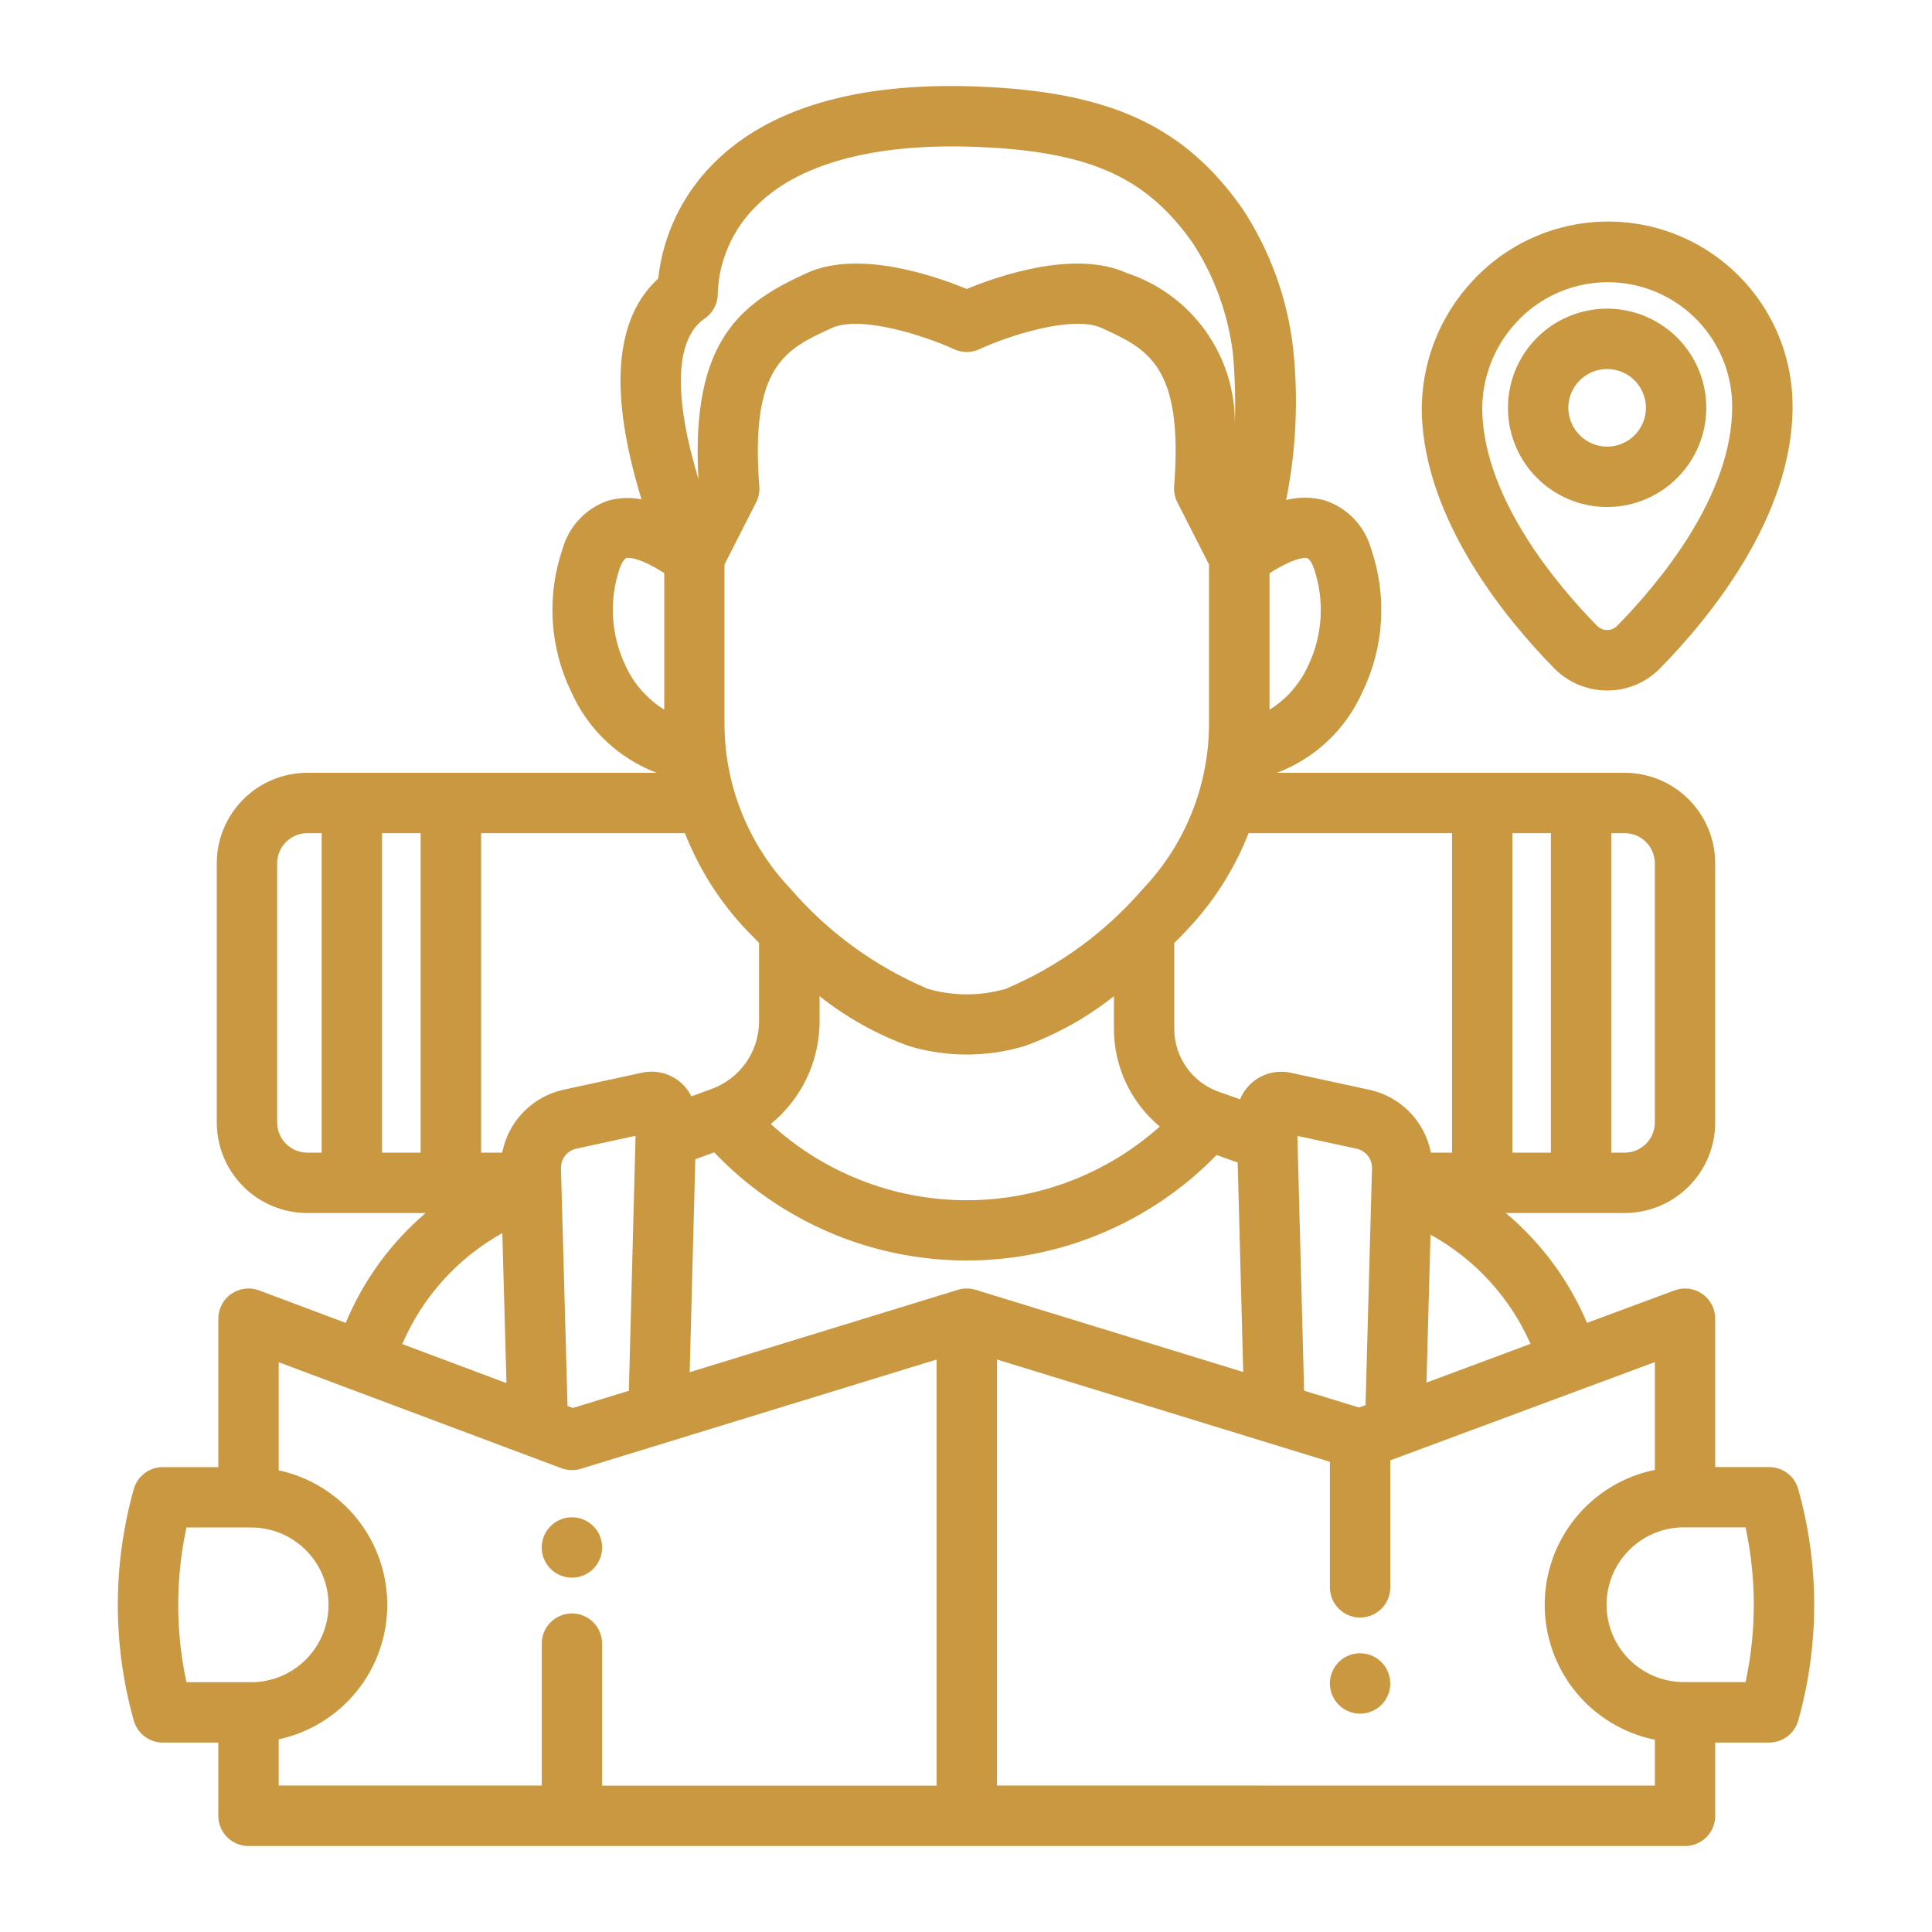<svg width="64" height="64" viewBox="0 0 64 64" fill="none" xmlns="http://www.w3.org/2000/svg">
<path d="M53.242 22.873C53.568 22.874 53.89 22.81 54.19 22.684C54.49 22.559 54.763 22.374 54.99 22.141C56.63 20.47 59.381 17.123 59.381 13.479C59.387 12.249 59.022 11.047 58.334 10.028C57.645 9.01 56.665 8.222 55.523 7.769C54.38 7.316 53.127 7.218 51.927 7.489C50.728 7.759 49.638 8.385 48.8 9.285C47.666 10.485 47.055 12.086 47.1 13.737C47.225 17.281 49.894 20.515 51.475 22.128C51.705 22.364 51.979 22.552 52.283 22.68C52.587 22.808 52.913 22.873 53.242 22.873ZM50.253 10.654C50.818 10.05 51.552 9.63 52.36 9.449C53.167 9.268 54.01 9.334 54.779 9.639C55.548 9.944 56.208 10.473 56.672 11.158C57.136 11.843 57.383 12.652 57.381 13.479C57.381 16.412 54.989 19.287 53.563 20.739C53.474 20.825 53.354 20.872 53.23 20.87C53.106 20.868 52.988 20.817 52.902 20.728C51.525 19.323 49.202 16.537 49.102 13.667C49.072 12.55 49.486 11.467 50.253 10.654ZM56.523 13.51C56.523 12.86 56.33 12.225 55.969 11.685C55.608 11.145 55.095 10.724 54.495 10.475C53.895 10.226 53.234 10.161 52.597 10.288C51.96 10.415 51.375 10.728 50.915 11.187C50.456 11.646 50.143 12.232 50.016 12.869C49.889 13.506 49.954 14.167 50.203 14.767C50.452 15.367 50.873 15.88 51.413 16.241C51.953 16.602 52.588 16.795 53.238 16.795C54.109 16.794 54.944 16.448 55.56 15.832C56.175 15.216 56.522 14.381 56.523 13.51ZM51.953 13.51C51.953 13.256 52.028 13.007 52.17 12.796C52.311 12.585 52.511 12.42 52.746 12.323C52.981 12.226 53.239 12.2 53.489 12.25C53.738 12.299 53.967 12.422 54.147 12.601C54.326 12.781 54.449 13.01 54.498 13.259C54.548 13.508 54.522 13.767 54.425 14.002C54.328 14.236 54.163 14.437 53.952 14.578C53.741 14.72 53.492 14.795 53.238 14.795C52.898 14.794 52.571 14.659 52.331 14.418C52.09 14.177 51.953 13.85 51.953 13.51ZM59.569 49.329C59.51 49.119 59.384 48.934 59.21 48.802C59.036 48.67 58.824 48.599 58.606 48.599H56.819V43.683C56.819 43.522 56.78 43.363 56.705 43.22C56.63 43.077 56.522 42.954 56.39 42.862C56.257 42.77 56.105 42.712 55.945 42.691C55.785 42.671 55.622 42.69 55.471 42.746L52.571 43.822C51.975 42.413 51.053 41.166 49.88 40.183H53.818C54.614 40.183 55.377 39.867 55.939 39.304C56.502 38.742 56.818 37.979 56.818 37.183V28.6C56.818 27.804 56.502 27.041 55.939 26.479C55.377 25.916 54.614 25.6 53.818 25.6H42.3C42.925 25.363 43.498 25.005 43.984 24.546C44.47 24.086 44.86 23.535 45.131 22.924C45.853 21.439 45.955 19.729 45.416 18.169C45.311 17.801 45.117 17.463 44.852 17.186C44.588 16.91 44.259 16.701 43.896 16.58C43.475 16.461 43.029 16.456 42.605 16.563C42.936 14.914 43.015 13.225 42.838 11.553C42.65 9.899 42.077 8.313 41.163 6.922C39.221 4.149 36.721 3.01 32.246 2.862C28.346 2.733 25.437 3.596 23.623 5.427C22.603 6.451 21.962 7.791 21.804 9.227C20.344 10.567 20.171 13.027 21.251 16.542C20.886 16.471 20.51 16.485 20.151 16.582C19.79 16.705 19.464 16.913 19.201 17.189C18.938 17.465 18.746 17.8 18.641 18.167C18.102 19.727 18.204 21.438 18.926 22.923C19.197 23.534 19.586 24.085 20.071 24.544C20.556 25.004 21.127 25.363 21.752 25.6H10.181C9.385 25.6 8.622 25.916 8.06 26.479C7.497 27.041 7.181 27.804 7.181 28.6V37.183C7.181 37.979 7.497 38.742 8.06 39.304C8.622 39.867 9.385 40.183 10.181 40.183H14.1C12.943 41.171 12.036 42.418 11.452 43.823L8.583 42.746C8.432 42.689 8.269 42.67 8.108 42.69C7.948 42.71 7.795 42.769 7.662 42.861C7.529 42.953 7.421 43.076 7.346 43.219C7.271 43.362 7.232 43.521 7.232 43.683V48.6H5.394C5.176 48.6 4.964 48.671 4.79 48.803C4.616 48.935 4.49 49.12 4.431 49.33C3.727 51.837 3.727 54.488 4.431 56.995C4.49 57.205 4.616 57.39 4.79 57.522C4.964 57.654 5.176 57.725 5.394 57.725H7.232V60.152C7.232 60.417 7.337 60.672 7.525 60.859C7.712 61.047 7.967 61.152 8.232 61.152H55.819C56.084 61.152 56.339 61.047 56.526 60.859C56.714 60.672 56.819 60.417 56.819 60.152V57.724H58.606C58.824 57.724 59.036 57.653 59.21 57.521C59.384 57.389 59.51 57.204 59.569 56.994C60.273 54.487 60.273 51.836 59.569 49.329ZM50.7 44.517L47.254 45.8L47.388 40.9C48.859 41.71 50.023 42.981 50.7 44.517ZM32.318 42.727C32.127 42.668 31.922 42.668 31.731 42.727L22.847 45.455L23.033 38.402L23.659 38.173C24.731 39.298 26.018 40.194 27.445 40.81C28.871 41.426 30.407 41.747 31.961 41.755C33.514 41.764 35.053 41.459 36.486 40.858C37.919 40.258 39.216 39.375 40.3 38.262L41 38.509L41.183 45.449L32.318 42.727ZM24.745 30.827C24.88 30.969 25.015 31.1 25.145 31.235V33.835C25.144 34.322 24.994 34.798 24.714 35.197C24.435 35.596 24.04 35.901 23.583 36.069L22.903 36.318C22.758 36.023 22.517 35.786 22.221 35.644C21.924 35.502 21.589 35.463 21.268 35.534L18.668 36.098C18.163 36.209 17.701 36.465 17.34 36.836C16.979 37.207 16.735 37.675 16.637 38.183H15.937V27.6H22.69C23.159 28.799 23.857 29.895 24.745 30.827ZM27.555 10.866C28.527 10.424 30.7 11.149 31.6 11.566C31.733 11.628 31.878 11.661 32.025 11.661C32.172 11.661 32.317 11.628 32.45 11.566C33.35 11.145 35.525 10.42 36.495 10.866C38.011 11.558 39.207 12.104 38.895 16.107C38.881 16.29 38.917 16.473 39 16.637L40.05 18.7V23.939C40.058 25.99 39.272 27.964 37.857 29.449C36.615 30.889 35.058 32.022 33.306 32.76C32.469 32.999 31.582 32.999 30.745 32.76C28.993 32.022 27.435 30.888 26.193 29.449C24.778 27.964 23.992 25.988 24 23.937V18.7L25.048 16.638C25.131 16.474 25.168 16.29 25.153 16.107C24.843 12.1 26.039 11.558 27.555 10.866ZM45.36 36.1L42.76 35.537C42.421 35.462 42.066 35.509 41.758 35.67C41.451 35.831 41.21 36.096 41.078 36.417L40.369 36.165C39.939 36.013 39.568 35.731 39.305 35.359C39.041 34.986 38.9 34.542 38.9 34.086V31.235C39.035 31.1 39.169 30.969 39.3 30.827C40.19 29.896 40.89 28.799 41.361 27.6H48.1V38.183H47.4C47.301 37.674 47.055 37.206 46.693 36.835C46.33 36.465 45.867 36.209 45.36 36.1ZM38.417 37.32C36.641 38.906 34.339 39.775 31.958 39.759C29.578 39.743 27.288 38.843 25.533 37.234C26.037 36.822 26.444 36.304 26.724 35.716C27.003 35.128 27.149 34.485 27.15 33.834V33C28.041 33.707 29.041 34.265 30.11 34.652C31.359 35.027 32.69 35.027 33.939 34.652C35.009 34.265 36.009 33.707 36.9 33V34.084C36.9 34.701 37.037 35.311 37.299 35.869C37.561 36.428 37.943 36.922 38.417 37.317V37.32ZM18.8 46.576L18.583 38.7C18.579 38.549 18.628 38.401 18.721 38.283C18.815 38.164 18.947 38.082 19.094 38.05L21.054 37.625L20.832 46.071L18.979 46.64L18.8 46.576ZM43.2 46.068L42.978 37.628L44.938 38.052C45.086 38.084 45.217 38.167 45.31 38.286C45.404 38.404 45.453 38.552 45.449 38.703L45.235 46.547L45.021 46.626L43.2 46.068ZM54.819 28.6V37.183C54.819 37.448 54.714 37.703 54.526 37.89C54.339 38.078 54.084 38.183 53.819 38.183H53.375V27.6H53.819C54.084 27.6 54.339 27.705 54.526 27.893C54.714 28.08 54.819 28.335 54.819 28.6ZM51.375 27.6V38.183H50.1V27.6H51.375ZM43.306 18.492C43.374 18.513 43.462 18.65 43.53 18.842C43.886 19.899 43.815 21.054 43.33 22.059C43.057 22.658 42.613 23.164 42.054 23.512V18.992C42.748 18.538 43.175 18.453 43.306 18.491V18.492ZM23.34 10.555C23.48 10.459 23.594 10.329 23.671 10.177C23.747 10.026 23.783 9.857 23.776 9.687C23.823 8.61 24.276 7.591 25.043 6.834C26.43 5.434 28.906 4.757 32.179 4.86C36.032 4.987 37.953 5.827 39.523 8.068C40.234 9.168 40.685 10.416 40.843 11.716C40.911 12.483 40.932 13.253 40.905 14.023C40.912 12.921 40.569 11.846 39.926 10.951C39.283 10.057 38.373 9.389 37.327 9.045C35.606 8.259 33.058 9.145 32.027 9.572C30.994 9.147 28.446 8.258 26.727 9.045C24.606 10.013 22.872 11.208 23.137 15.87C22.307 13.131 22.356 11.226 23.34 10.555ZM20.724 22.055C20.239 21.05 20.168 19.895 20.524 18.838C20.592 18.647 20.68 18.509 20.748 18.488C20.875 18.45 21.302 18.529 22.005 18.988V23.509C21.445 23.162 20.999 22.657 20.724 22.058V22.055ZM9.181 37.183V28.6C9.181 28.335 9.286 28.08 9.474 27.893C9.661 27.705 9.916 27.6 10.181 27.6H10.655V38.183H10.181C9.916 38.183 9.661 38.078 9.474 37.89C9.286 37.703 9.181 37.448 9.181 37.183ZM12.655 38.183V27.6H13.934V38.183H12.655ZM16.641 40.848L16.777 45.818L13.325 44.524C13.993 42.966 15.159 41.673 16.64 40.848H16.641ZM6.176 50.6H8.269C8.61 50.593 8.948 50.654 9.265 50.78C9.582 50.906 9.871 51.094 10.114 51.332C10.357 51.571 10.551 51.856 10.683 52.17C10.815 52.484 10.883 52.822 10.883 53.163C10.883 53.503 10.815 53.841 10.683 54.155C10.551 54.469 10.357 54.754 10.114 54.993C9.871 55.231 9.582 55.419 9.265 55.545C8.948 55.67 8.61 55.732 8.269 55.725H6.176C5.813 54.036 5.813 52.289 6.176 50.6ZM18.946 53.448C18.681 53.448 18.426 53.553 18.239 53.741C18.051 53.928 17.946 54.183 17.946 54.448V59.148H9.232V57.617C10.251 57.397 11.163 56.835 11.817 56.025C12.472 55.214 12.829 54.203 12.829 53.161C12.829 52.12 12.472 51.109 11.817 50.298C11.163 49.488 10.251 48.926 9.232 48.706V45.125L18.595 48.636C18.802 48.713 19.029 48.72 19.24 48.656L31.026 45.036V59.151H19.946V54.451C19.947 54.319 19.921 54.189 19.871 54.067C19.821 53.945 19.747 53.834 19.654 53.741C19.562 53.648 19.451 53.574 19.33 53.523C19.208 53.473 19.078 53.447 18.946 53.447V53.448ZM33.026 59.148V45.036L44.055 48.424V52.583C44.055 52.848 44.16 53.102 44.348 53.29C44.535 53.478 44.79 53.583 45.055 53.583C45.32 53.583 45.575 53.478 45.762 53.29C45.95 53.102 46.055 52.848 46.055 52.583V48.376L54.82 45.12V48.691C53.789 48.901 52.863 49.461 52.198 50.275C51.533 51.09 51.17 52.109 51.17 53.161C51.17 54.213 51.533 55.232 52.198 56.047C52.863 56.861 53.789 57.421 54.82 57.631V59.15L33.026 59.148ZM57.826 55.721H55.731C55.06 55.708 54.421 55.432 53.952 54.953C53.482 54.474 53.219 53.829 53.219 53.158C53.219 52.487 53.482 51.843 53.952 51.364C54.421 50.885 55.06 50.609 55.731 50.596H57.824C58.188 52.286 58.188 54.034 57.824 55.724L57.826 55.721ZM19.946 51.262C19.946 51.46 19.887 51.653 19.777 51.818C19.668 51.982 19.511 52.11 19.329 52.186C19.146 52.261 18.945 52.281 18.751 52.243C18.557 52.204 18.379 52.109 18.239 51.969C18.099 51.829 18.004 51.651 17.965 51.457C17.927 51.263 17.946 51.062 18.022 50.879C18.098 50.697 18.226 50.54 18.39 50.431C18.555 50.321 18.748 50.262 18.946 50.262C19.211 50.262 19.466 50.367 19.653 50.555C19.841 50.742 19.946 50.997 19.946 51.262ZM46.055 55.767C46.055 55.965 45.996 56.158 45.886 56.322C45.777 56.487 45.62 56.615 45.438 56.691C45.255 56.767 45.054 56.786 44.86 56.748C44.666 56.709 44.488 56.614 44.348 56.474C44.208 56.334 44.113 56.156 44.074 55.962C44.036 55.768 44.055 55.567 44.131 55.384C44.207 55.202 44.335 55.045 44.499 54.935C44.664 54.826 44.857 54.767 45.055 54.767C45.186 54.767 45.316 54.793 45.438 54.843C45.559 54.894 45.669 54.968 45.762 55.061C45.855 55.154 45.928 55.264 45.978 55.385C46.028 55.507 46.054 55.637 46.054 55.768L46.055 55.767Z" fill="#CA9841"/>
</svg>
